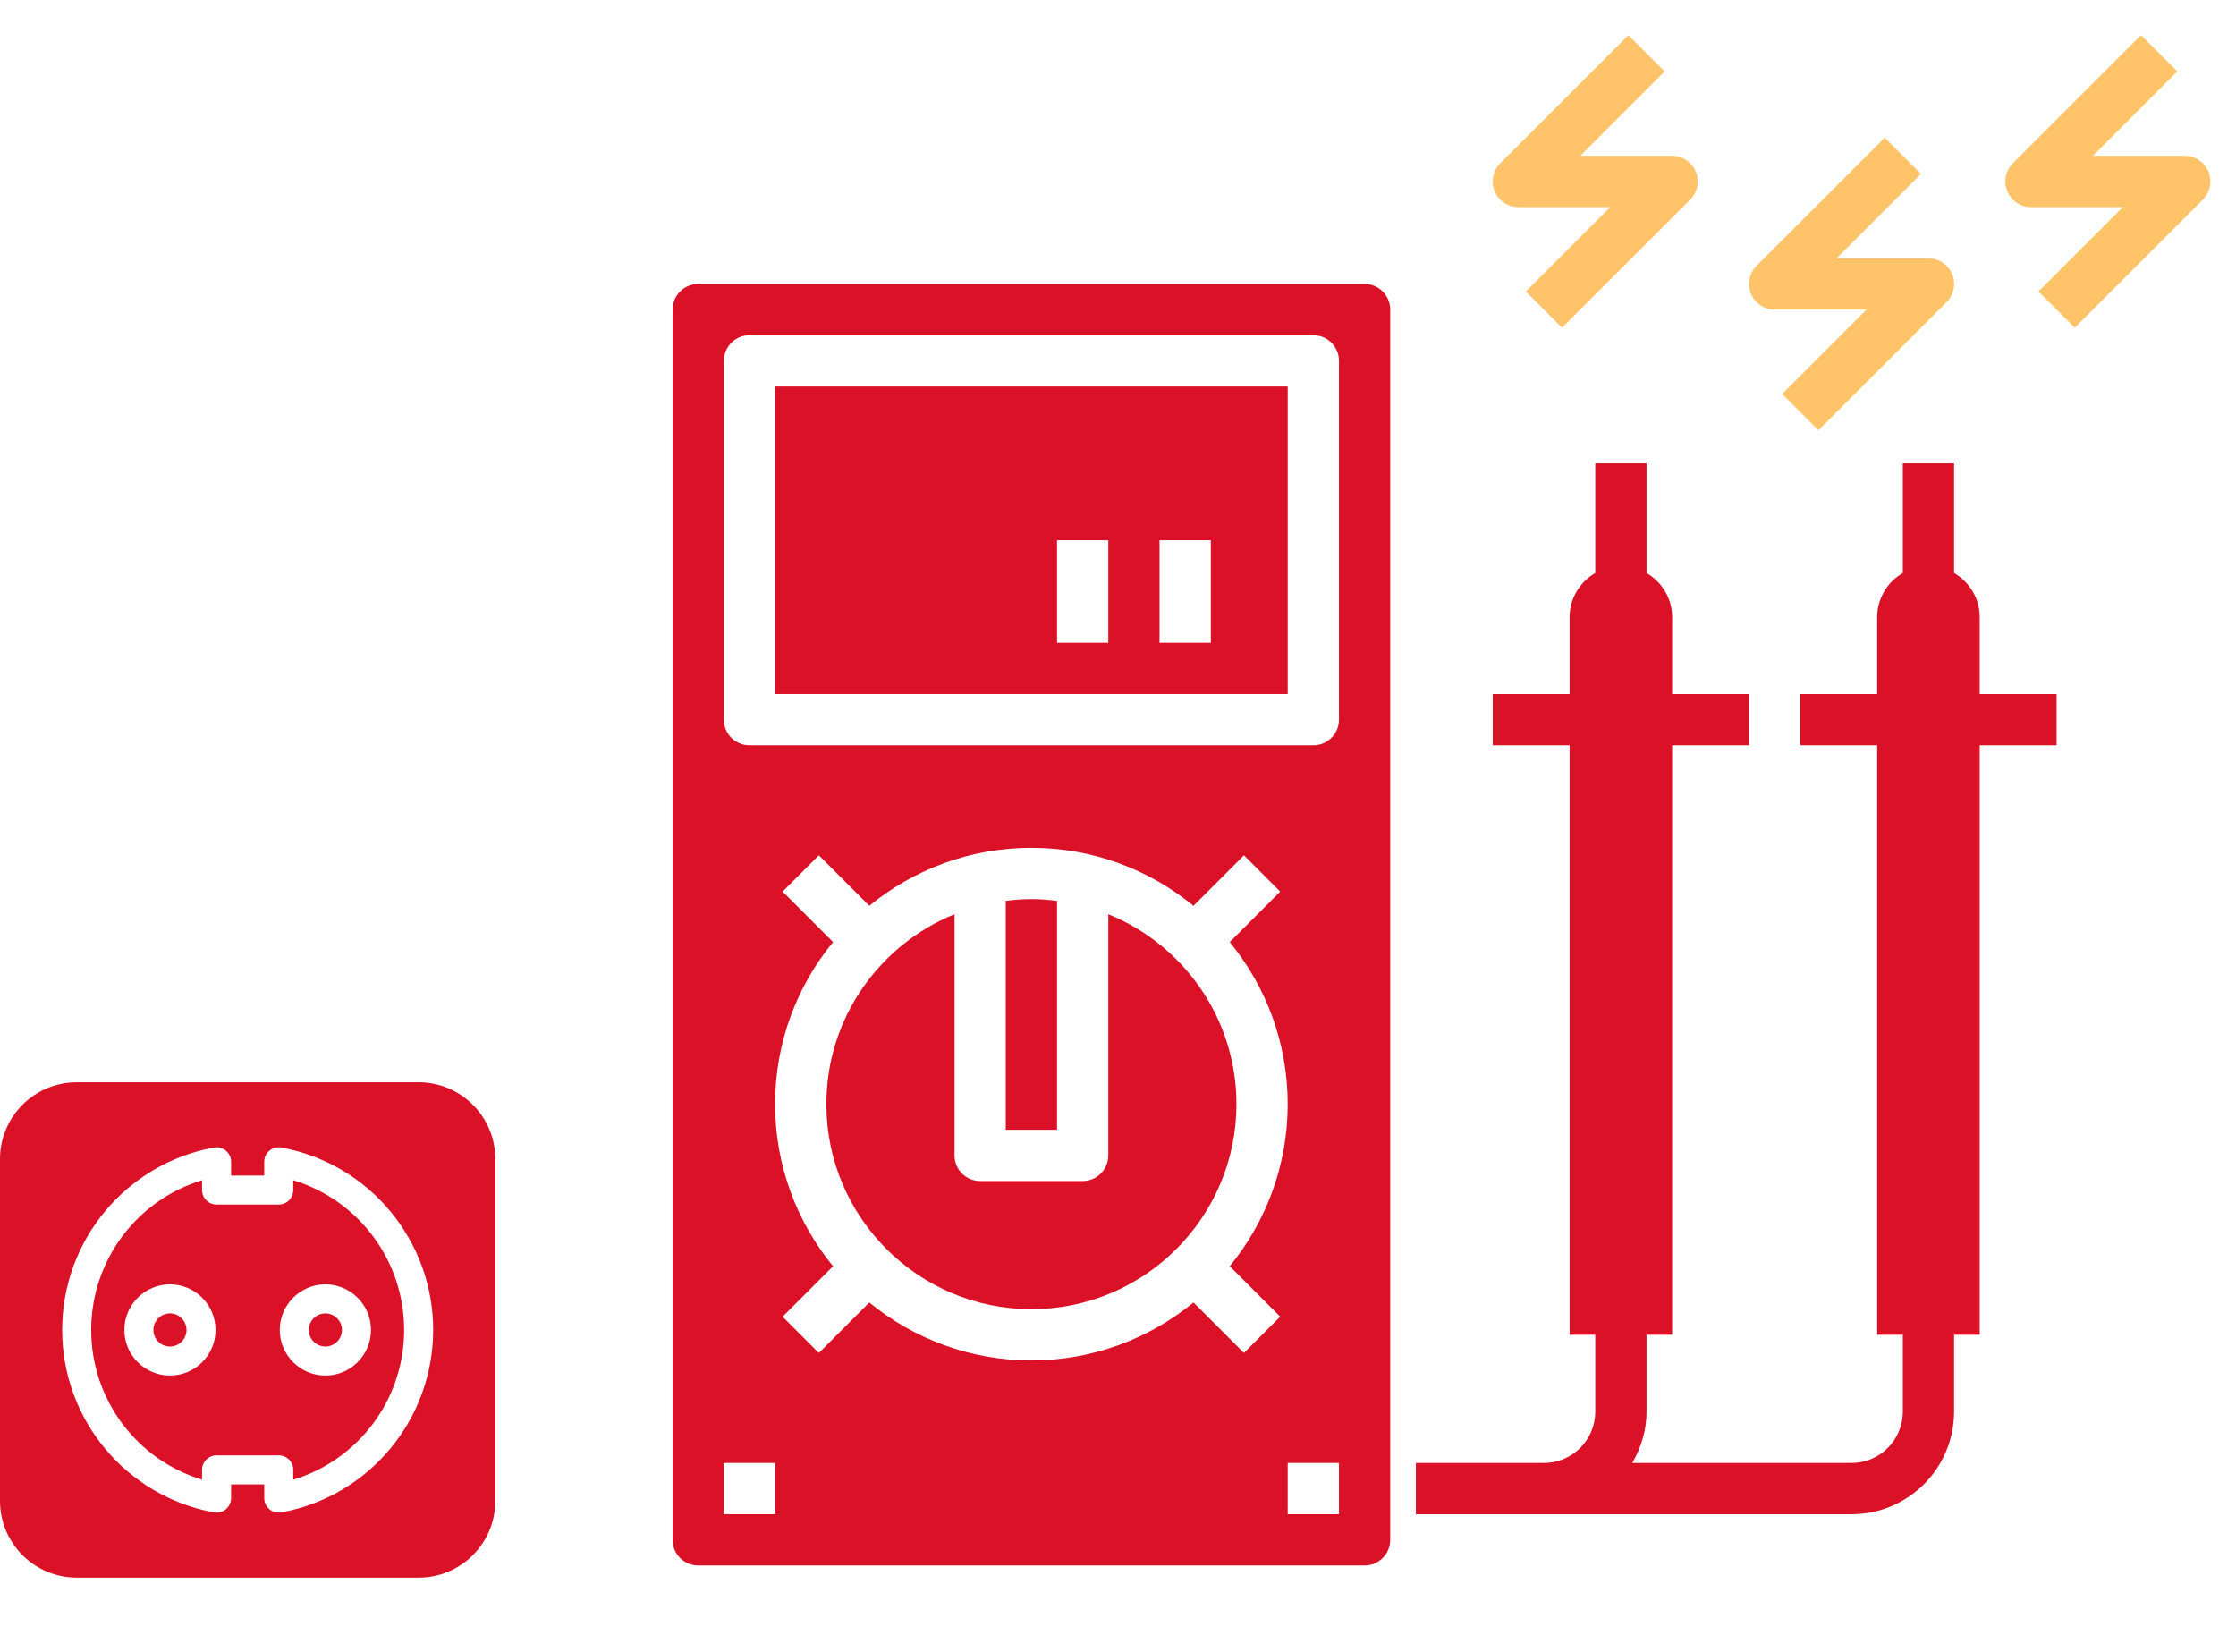 <svg width="111" height="82" viewBox="0 0 111 82" fill="none" xmlns="http://www.w3.org/2000/svg">
<g clip-path="url(#clip0)">
<path d="M14.558 58.588V59.076C14.558 59.474 14.236 59.796 13.838 59.796H10.752C10.354 59.796 10.031 59.474 10.031 59.076V58.588C6.795 59.569 4.527 62.567 4.527 66.021C4.527 69.474 6.795 72.473 10.031 73.453V72.965C10.031 72.567 10.354 72.245 10.752 72.245H13.838C14.236 72.245 14.558 72.567 14.558 72.965V73.453C17.794 72.473 20.062 69.474 20.062 66.021C20.062 62.567 17.794 59.569 14.558 58.588ZM8.437 68.284C7.189 68.284 6.173 67.269 6.173 66.021C6.173 64.772 7.189 63.757 8.437 63.757C9.685 63.757 10.7 64.772 10.7 66.021C10.7 67.269 9.685 68.284 8.437 68.284ZM16.153 68.284C14.905 68.284 13.889 67.269 13.889 66.021C13.889 64.772 14.905 63.757 16.153 63.757C17.401 63.757 18.417 64.772 18.417 66.021C18.417 67.269 17.401 68.284 16.153 68.284Z" fill="#DB1127"/>
<path d="M16.153 65.198C15.699 65.198 15.33 65.567 15.33 66.021C15.33 66.474 15.699 66.844 16.153 66.844C16.607 66.844 16.976 66.474 16.976 66.021C16.976 65.567 16.607 65.198 16.153 65.198Z" fill="#DB1127"/>
<path d="M8.437 65.198C7.983 65.198 7.614 65.567 7.614 66.021C7.614 66.474 7.983 66.844 8.437 66.844C8.89 66.844 9.259 66.474 9.259 66.021C9.259 65.567 8.89 65.198 8.437 65.198Z" fill="#DB1127"/>
<path d="M20.782 53.726H3.807C1.708 53.726 0 55.434 0 57.533V74.508C0 76.607 1.708 78.315 3.807 78.315H20.782C22.882 78.315 24.589 76.607 24.589 74.508V57.533C24.589 55.434 22.882 53.726 20.782 53.726ZM13.968 75.077C13.758 75.115 13.541 75.058 13.377 74.922C13.36 74.907 13.344 74.893 13.329 74.877C13.194 74.743 13.118 74.56 13.118 74.368V73.686H11.472V74.368C11.472 74.795 11.086 75.162 10.621 75.077C6.255 74.273 3.086 70.465 3.086 66.02C3.086 61.576 6.255 57.768 10.621 56.964C11.063 56.883 11.472 57.224 11.472 57.673V58.355H13.117V57.673C13.117 57.223 13.527 56.883 13.968 56.964C18.334 57.768 21.503 61.576 21.503 66.02C21.503 70.465 18.334 74.273 13.968 75.077Z" fill="#DB1127"/>
</g>
<path d="M52.473 44.72C52.056 44.668 51.632 44.632 51.2 44.632C50.769 44.632 50.346 44.668 49.928 44.72V56.083H52.473V44.72Z" fill="#DB1127"/>
<path d="M38.477 34.453H63.924V19.186H38.477V34.453ZM57.562 26.82H60.107V31.909H57.562V26.82ZM52.473 26.82H55.018V31.909H52.473V26.82Z" fill="#DB1127"/>
<path d="M55.018 45.382V57.355C55.018 58.059 54.448 58.628 53.746 58.628H48.656C47.954 58.628 47.384 58.059 47.384 57.355V45.382C43.659 46.896 41.023 50.548 41.023 54.811C41.023 60.423 45.589 64.989 51.201 64.989C56.813 64.989 61.38 60.423 61.38 54.811C61.38 50.548 58.743 46.896 55.018 45.382Z" fill="#DB1127"/>
<path d="M67.741 14.096H34.66C33.959 14.096 33.388 14.668 33.388 15.368V76.44C33.388 77.142 33.959 77.712 34.66 77.712H67.741C68.442 77.712 69.013 77.142 69.013 76.44V15.368C69.013 14.668 68.442 14.096 67.741 14.096ZM38.477 75.168H35.933V72.623H38.477V75.168ZM61.752 67.161L59.247 64.656C57.053 66.452 54.252 67.534 51.201 67.534C48.15 67.534 45.348 66.452 43.154 64.656L40.649 67.161L38.85 65.362L41.355 62.857C39.559 60.663 38.477 57.861 38.477 54.81C38.477 51.76 39.559 48.958 41.355 46.764L38.85 44.259L40.649 42.46L43.154 44.965C45.348 43.169 48.15 42.087 51.201 42.087C54.252 42.087 57.053 43.169 59.247 44.965L61.752 42.46L63.551 44.259L61.046 46.764C62.842 48.958 63.924 51.76 63.924 54.81C63.924 57.861 62.842 60.663 61.046 62.857L63.551 65.362L61.752 67.161ZM66.469 75.168H63.924V72.623H66.469V75.168ZM66.469 35.726C66.469 36.428 65.898 36.998 65.196 36.998H37.205C36.503 36.998 35.933 36.428 35.933 35.726V17.913C35.933 17.211 36.503 16.641 37.205 16.641H65.196C65.898 16.641 66.469 17.211 66.469 17.913V35.726Z" fill="#DB1127"/>
<path d="M98.277 34.453V30.636C98.277 29.697 97.761 28.886 97.004 28.444V23.002H94.46V28.444C93.703 28.884 93.187 29.696 93.187 30.636V34.453H89.371V36.998H93.187V66.261H94.46V70.078C94.46 71.482 93.319 72.623 91.915 72.623H81.029C81.467 71.871 81.737 71.01 81.737 70.078V66.261H83.009V36.998H86.826V34.453H83.009V30.636C83.009 29.697 82.494 28.886 81.737 28.444V23.002H79.192V28.444C78.435 28.884 77.92 29.696 77.92 30.636V34.453H74.103V36.998H77.92V66.261H79.192V70.078C79.192 71.482 78.051 72.623 76.647 72.623H70.286V75.168H76.647H91.915C94.722 75.168 97.004 72.885 97.004 70.078V66.261H98.277V36.998H102.094V34.453H98.277Z" fill="#DB1127"/>
<path d="M77.546 16.268L75.747 14.469L79.937 10.279H75.375C74.861 10.279 74.396 9.969 74.199 9.494C74.002 9.018 74.111 8.471 74.475 8.107L80.837 1.746L82.636 3.545L78.446 7.735H83.008C83.523 7.735 83.987 8.045 84.184 8.52C84.381 8.996 84.272 9.543 83.908 9.907L77.546 16.268Z" fill="#FFC369"/>
<path d="M90.27 21.358L88.471 19.558L92.661 15.369H88.098C87.584 15.369 87.12 15.058 86.923 14.584C86.725 14.108 86.835 13.561 87.199 13.197L93.56 6.835L95.359 8.634L91.17 12.824H95.732C96.246 12.824 96.711 13.134 96.908 13.609C97.105 14.085 96.996 14.632 96.632 14.996L90.27 21.358Z" fill="#FFC369"/>
<path d="M102.993 16.268L101.194 14.469L105.384 10.279H100.821C100.307 10.279 99.843 9.969 99.646 9.494C99.449 9.018 99.558 8.471 99.922 8.107L106.283 1.746L108.083 3.545L103.893 7.735H108.455C108.969 7.735 109.434 8.045 109.631 8.52C109.828 8.996 109.719 9.543 109.355 9.907L102.993 16.268Z" fill="#FFC369"/>
<defs>
<clipPath id="clip0">
<rect y="53.726" width="24.589" height="24.589" fill="white"/>
</clipPath>
</defs>
</svg>
